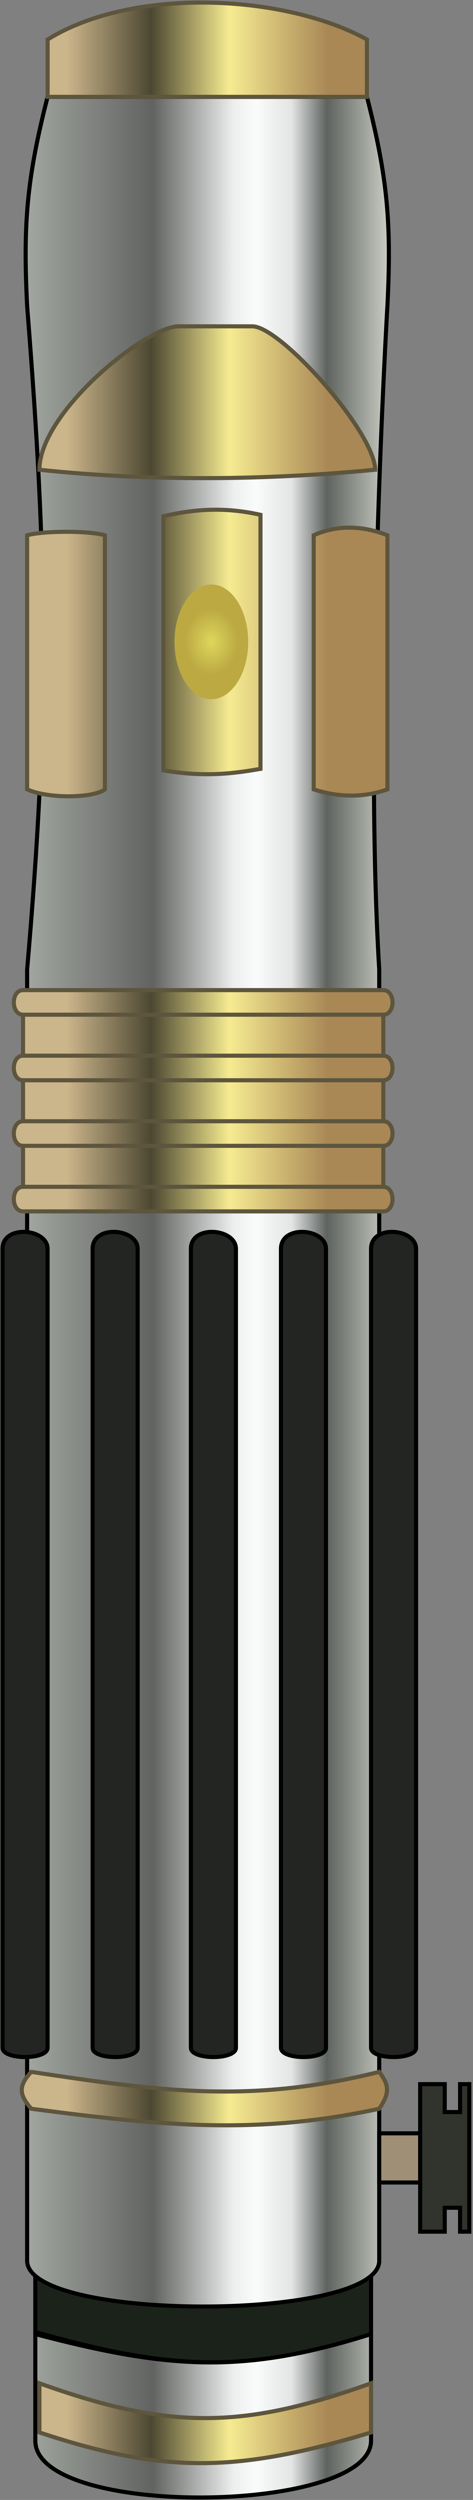<svg width="185" height="977" viewBox="0 0 185 977" fill="none" xmlns="http://www.w3.org/2000/svg">
<rect x="0" y="0" width="185" height="977" fill="#808080" stroke="none"/>
<path d="M13.811 911.387C62.749 925.108 93.53 928.712 145.121 912.187V886.566C98.682 886.566 65.054 890.568 13.811 889.768V911.387Z" fill="#1B221A" stroke="black" stroke-width="1.601"/>
<path d="M143.519 37.856H18.614C10.45 69.758 9.01 87.639 10.608 119.524C18.746 222.163 19.257 279.045 10.608 378.941V883.511C10.608 907.383 148.323 907.383 148.323 883.511V378.941C142.174 277.654 151.525 119.524 151.525 119.524C153.123 87.639 151.683 69.758 143.519 37.856Z" fill="url(#paint0_linear_55_7)"/>
<path d="M13.811 912.187V929.802V953.822C13.811 984.247 145.121 982.646 145.121 953.822V931.403V912.187C95.413 927.83 66.481 926.02 13.811 912.187Z" fill="url(#paint1_linear_55_7)"/>
<path d="M143.519 37.856H18.614C10.45 69.758 9.01 87.639 10.608 119.524C18.746 222.163 19.257 279.045 10.608 378.941V883.511C10.608 907.383 148.323 907.383 148.323 883.511V378.941C142.174 277.654 151.525 119.524 151.525 119.524C153.123 87.639 151.683 69.758 143.519 37.856Z" stroke="black" stroke-width="1.601"/>
<path d="M13.811 912.187V929.802V953.822C13.811 984.247 145.121 982.646 145.121 953.822V931.403V912.187C95.413 927.83 66.481 926.02 13.811 912.187Z" stroke="black" stroke-width="1.601"/>
<path d="M143.521 37.856H18.617V15.437C52.245 -5.381 111.495 -2.178 143.521 15.437V37.856Z" fill="url(#paint2_linear_55_7)"/>
<path d="M122.702 209.199V308.482C132.08 311.588 142.15 311.879 151.528 308.482V209.199C142.147 205.469 132.085 204.952 122.702 209.199Z" fill="url(#paint3_linear_55_7)"/>
<path d="M63.892 201.766C77.026 198.644 88.751 198.274 101.885 201.192V300.475C90.192 302.552 78.831 303.654 63.892 301.049V201.766Z" fill="url(#paint4_linear_55_7)"/>
<path d="M41.034 209.199C34.379 207.271 16.507 207.475 10.61 209.199V308.482C18.831 312.26 36.591 311.96 41.034 308.482V209.199Z" fill="url(#paint5_linear_55_7)"/>
<path d="M145.123 931.403C93.913 949.784 65.528 949.314 15.414 931.403V950.619C63.376 966.462 91.703 966.76 145.123 950.619V931.403Z" fill="url(#paint6_linear_55_7)"/>
<path d="M149.925 473.42H9.007C4.201 473.42 4.201 463.812 9.007 463.812V447.799C4.201 447.799 4.201 438.191 9.007 438.191V422.177C4.201 422.177 4.201 412.569 9.007 412.569V396.556C4.201 396.556 4.201 386.948 9.007 386.948H149.925C154.727 386.948 154.727 396.556 149.925 396.556V412.569C154.727 412.569 154.727 422.177 149.925 422.177V438.191C154.727 438.191 154.727 447.799 149.925 447.799V463.812C154.729 463.812 154.729 473.42 149.925 473.42Z" fill="url(#paint7_linear_55_7)"/>
<path d="M12.211 809.701C7.116 815.329 7.423 818.486 12.211 824.113C65.231 831.059 101.135 834.287 148.325 824.113C152.877 817.429 151.848 814.513 148.325 809.701C98.295 822.201 63.25 817.408 12.211 809.701Z" fill="url(#paint8_linear_55_7)"/>
<path d="M146.722 183.578C104.09 187.701 59.145 188.202 15.414 183.578C15.414 161.159 57.047 127.531 69.858 127.531H98.682C109.891 127.531 146.722 169.166 146.722 183.578Z" fill="url(#paint9_linear_55_7)"/>
<path d="M9.007 422.177H149.925M9.007 422.177C4.201 422.177 4.201 412.569 9.007 412.569M9.007 422.177V438.191M149.925 422.177C154.727 422.177 154.727 412.569 149.925 412.569M149.925 422.177V438.191M149.925 412.569H9.007M149.925 412.569V396.556M9.007 412.569V396.556M9.007 396.556C4.201 396.556 4.201 386.948 9.007 386.948H149.925C154.727 386.948 154.727 396.556 149.925 396.556M9.007 396.556H149.925M149.925 438.191H9.007M149.925 438.191C154.727 438.191 154.727 447.799 149.925 447.799M9.007 438.191C4.201 438.191 4.201 447.799 9.007 447.799M9.007 447.799H149.925M9.007 447.799V463.812M149.925 447.799V463.812M149.925 463.812C154.729 463.812 154.729 473.42 149.925 473.42H9.007C4.201 473.42 4.201 463.812 9.007 463.812M149.925 463.812H9.007M18.617 37.856H143.521V15.437C111.495 -2.178 52.245 -5.381 18.617 15.437V37.856ZM122.702 308.482V209.199C132.085 204.952 142.147 205.469 151.528 209.199V308.482C142.15 311.879 132.08 311.588 122.702 308.482ZM101.885 201.192C88.751 198.274 77.026 198.644 63.892 201.766V301.049C78.831 303.654 90.192 302.552 101.885 300.475V201.192ZM10.61 209.199C16.507 207.475 34.379 207.271 41.034 209.199V308.482C36.591 311.96 18.831 312.26 10.61 308.482V209.199ZM15.414 931.403C65.528 949.314 93.913 949.784 145.123 931.403V950.619C91.703 966.76 63.376 966.462 15.414 950.619V931.403ZM12.211 824.113C7.423 818.486 7.116 815.329 12.211 809.701C63.25 817.408 98.295 822.201 148.325 809.701C151.848 814.513 152.877 817.429 148.325 824.113C101.135 834.287 65.231 831.059 12.211 824.113ZM15.414 183.578C59.145 188.202 104.09 187.701 146.722 183.578C146.722 169.166 109.891 127.531 98.682 127.531H69.858C57.047 127.531 15.414 161.159 15.414 183.578Z" stroke="#5D553D" stroke-width="1.601"/>
<path d="M18.615 488.046C18.615 480.039 1 478.438 1 488.046V800.307C1 805.111 18.615 805.111 18.615 800.307V488.046Z" fill="#232522"/>
<path d="M53.844 488.046C53.844 480.039 36.23 478.438 36.23 488.046V800.307C36.23 805.111 53.844 805.111 53.844 800.307V488.046Z" fill="#232522"/>
<path d="M92.276 488.046C92.276 480.039 74.662 478.438 74.662 488.046V800.307C74.662 805.111 92.276 805.111 92.276 800.307V488.046Z" fill="#232522"/>
<path d="M127.506 488.046C127.506 480.039 109.891 478.438 109.891 488.046V800.307C109.891 805.111 127.506 805.111 127.506 800.307V488.046Z" fill="#232522"/>
<path d="M162.735 488.046C162.735 480.039 145.121 478.438 145.121 488.046V800.307C145.121 805.111 162.735 805.111 162.735 800.307V488.046Z" fill="#232522"/>
<path d="M18.615 488.046C18.615 480.039 1 478.438 1 488.046V800.307C1 805.111 18.615 805.111 18.615 800.307V488.046Z" stroke="black" stroke-width="1.601"/>
<path d="M53.844 488.046C53.844 480.039 36.23 478.438 36.23 488.046V800.307C36.23 805.111 53.844 805.111 53.844 800.307V488.046Z" stroke="black" stroke-width="1.601"/>
<path d="M92.276 488.046C92.276 480.039 74.662 478.438 74.662 488.046V800.307C74.662 805.111 92.276 805.111 92.276 800.307V488.046Z" stroke="black" stroke-width="1.601"/>
<path d="M127.506 488.046C127.506 480.039 109.891 478.438 109.891 488.046V800.307C109.891 805.111 127.506 805.111 127.506 800.307V488.046Z" stroke="black" stroke-width="1.601"/>
<path d="M162.735 488.046C162.735 480.039 145.121 478.438 145.121 488.046V800.307C145.121 805.111 162.735 805.111 162.735 800.307V488.046Z" stroke="black" stroke-width="1.601"/>
<path d="M164.337 833.722H148.323V852.938H164.337V833.722Z" fill="#9F8F76" stroke="black" stroke-width="1.601"/>
<path d="M164.337 814.505V872.154H173.945V862.805H179.95V872.154H183.553V814.505H179.95V825.412H173.945V814.505H164.337Z" fill="#31342D" stroke="black" stroke-width="1.601"/>
<ellipse cx="82.668" cy="250.834" rx="14.412" ry="22.419" fill="url(#paint10_radial_55_7)"/>
<defs>
<linearGradient id="paint0_linear_55_7" x1="10.608" y1="356.522" x2="151.526" y2="356.522" gradientUnits="userSpaceOnUse">
<stop stop-color="#A1A6A0"/>
<stop offset="0.349" stop-color="#616360"/>
<stop offset="0.573" stop-color="#ECEFEE"/>
<stop offset="0.635" stop-color="#F9FCFB"/>
<stop offset="0.734" stop-color="#E3E4E4"/>
<stop offset="0.832" stop-color="#5E635F"/>
<stop offset="1" stop-color="#C8CBC2"/>
</linearGradient>
<linearGradient id="paint1_linear_55_7" x1="10.608" y1="356.522" x2="151.526" y2="356.522" gradientUnits="userSpaceOnUse">
<stop stop-color="#A1A6A0"/>
<stop offset="0.349" stop-color="#616360"/>
<stop offset="0.573" stop-color="#ECEFEE"/>
<stop offset="0.635" stop-color="#F9FCFB"/>
<stop offset="0.734" stop-color="#E3E4E4"/>
<stop offset="0.832" stop-color="#5E635F"/>
<stop offset="1" stop-color="#C8CBC2"/>
</linearGradient>
<linearGradient id="paint2_linear_55_7" x1="4.203" y1="290.867" x2="154.729" y2="290.867" gradientUnits="userSpaceOnUse">
<stop offset="0.146" stop-color="#CBB58B"/>
<stop offset="0.365" stop-color="#4C4731"/>
<stop offset="0.568" stop-color="#F6EB91"/>
<stop offset="0.823" stop-color="#A98856"/>
</linearGradient>
<linearGradient id="paint3_linear_55_7" x1="4.203" y1="290.867" x2="154.729" y2="290.867" gradientUnits="userSpaceOnUse">
<stop offset="0.146" stop-color="#CBB58B"/>
<stop offset="0.365" stop-color="#4C4731"/>
<stop offset="0.568" stop-color="#F6EB91"/>
<stop offset="0.823" stop-color="#A98856"/>
</linearGradient>
<linearGradient id="paint4_linear_55_7" x1="4.203" y1="290.867" x2="154.729" y2="290.867" gradientUnits="userSpaceOnUse">
<stop offset="0.146" stop-color="#CBB58B"/>
<stop offset="0.365" stop-color="#4C4731"/>
<stop offset="0.568" stop-color="#F6EB91"/>
<stop offset="0.823" stop-color="#A98856"/>
</linearGradient>
<linearGradient id="paint5_linear_55_7" x1="4.203" y1="290.867" x2="154.729" y2="290.867" gradientUnits="userSpaceOnUse">
<stop offset="0.146" stop-color="#CBB58B"/>
<stop offset="0.365" stop-color="#4C4731"/>
<stop offset="0.568" stop-color="#F6EB91"/>
<stop offset="0.823" stop-color="#A98856"/>
</linearGradient>
<linearGradient id="paint6_linear_55_7" x1="4.203" y1="290.867" x2="154.729" y2="290.867" gradientUnits="userSpaceOnUse">
<stop offset="0.146" stop-color="#CBB58B"/>
<stop offset="0.365" stop-color="#4C4731"/>
<stop offset="0.568" stop-color="#F6EB91"/>
<stop offset="0.823" stop-color="#A98856"/>
</linearGradient>
<linearGradient id="paint7_linear_55_7" x1="4.203" y1="290.867" x2="154.729" y2="290.867" gradientUnits="userSpaceOnUse">
<stop offset="0.146" stop-color="#CBB58B"/>
<stop offset="0.365" stop-color="#4C4731"/>
<stop offset="0.568" stop-color="#F6EB91"/>
<stop offset="0.823" stop-color="#A98856"/>
</linearGradient>
<linearGradient id="paint8_linear_55_7" x1="4.203" y1="290.867" x2="154.729" y2="290.867" gradientUnits="userSpaceOnUse">
<stop offset="0.146" stop-color="#CBB58B"/>
<stop offset="0.365" stop-color="#4C4731"/>
<stop offset="0.568" stop-color="#F6EB91"/>
<stop offset="0.823" stop-color="#A98856"/>
</linearGradient>
<linearGradient id="paint9_linear_55_7" x1="4.203" y1="290.867" x2="154.729" y2="290.867" gradientUnits="userSpaceOnUse">
<stop offset="0.146" stop-color="#CBB58B"/>
<stop offset="0.365" stop-color="#4C4731"/>
<stop offset="0.568" stop-color="#F6EB91"/>
<stop offset="0.823" stop-color="#A98856"/>
</linearGradient>
<radialGradient id="paint10_radial_55_7" cx="0" cy="0" r="1" gradientUnits="userSpaceOnUse" gradientTransform="translate(82.668 250.834) rotate(90) scale(22.419 18.05)">
<stop stop-color="#DDD75C"/>
<stop offset="0.576" stop-color="#BCA942"/>
</radialGradient>
</defs>
</svg>
